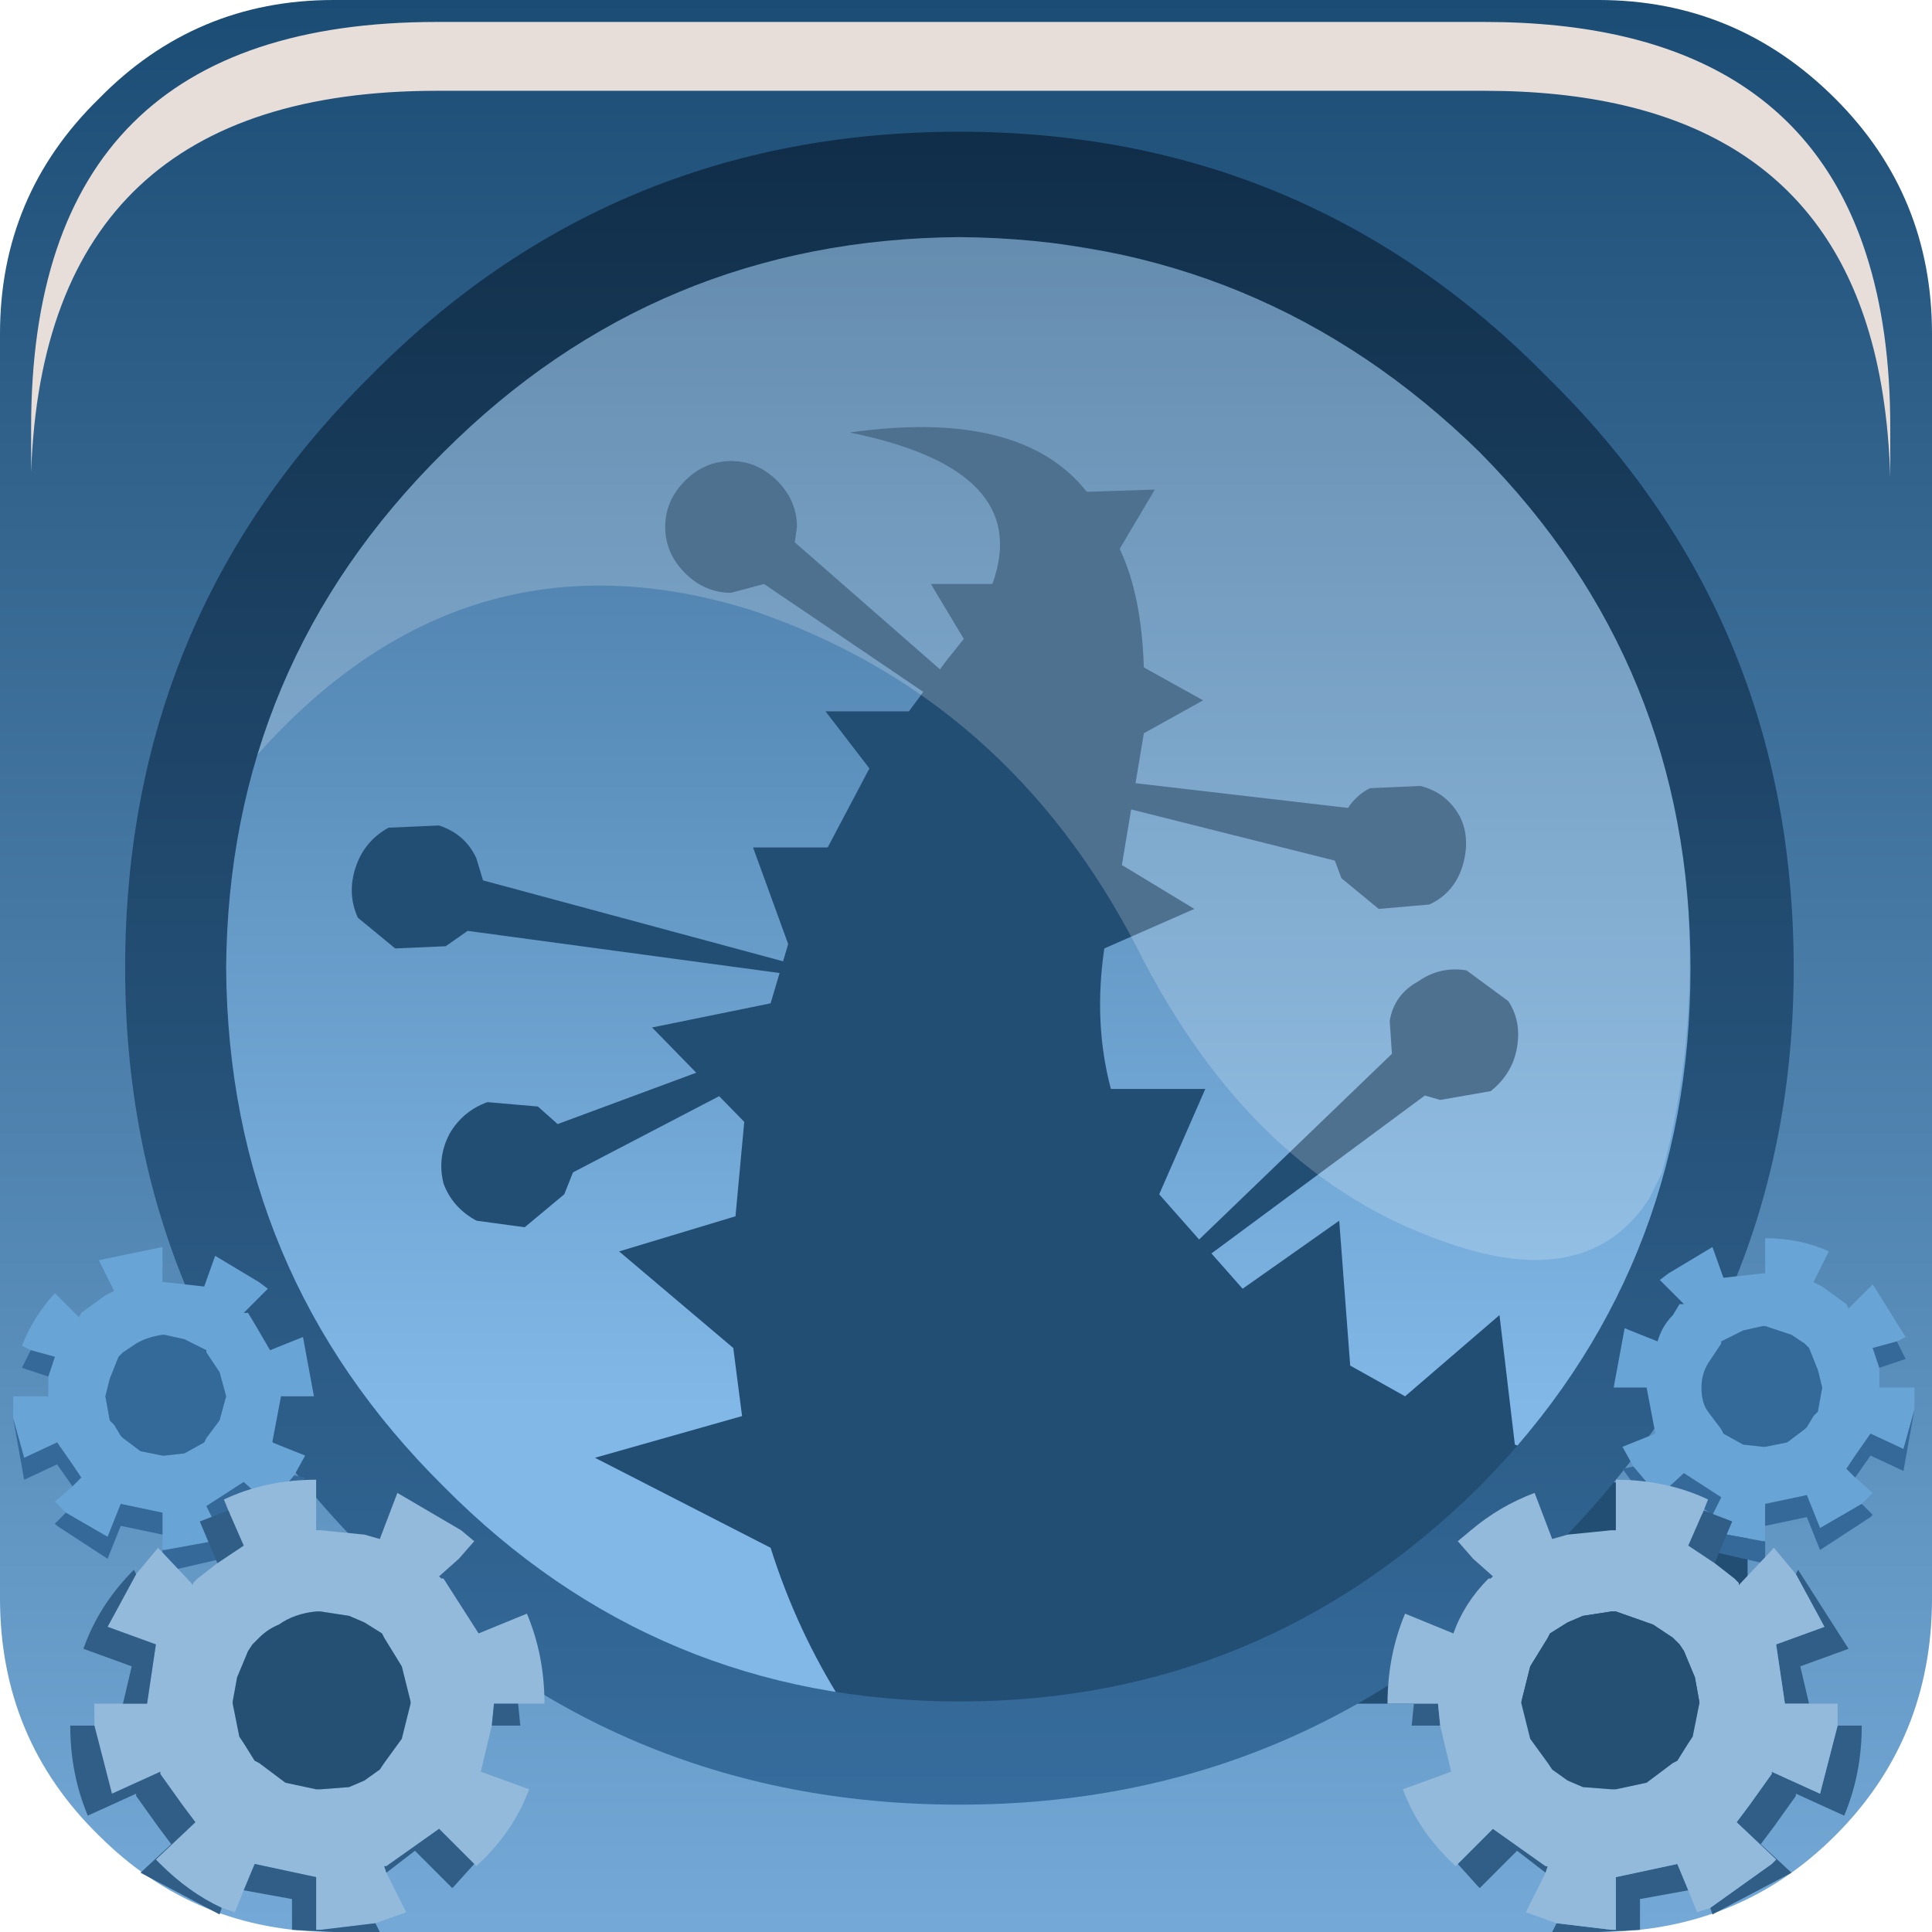 <?xml version="1.0" encoding="UTF-8" standalone="no"?>
<svg xmlns:xlink="http://www.w3.org/1999/xlink" height="66.0px" width="66.0px" xmlns="http://www.w3.org/2000/svg">
  <g transform="matrix(1.5, 0.0, 0.0, 1.5, 0.0, 0.0)">
    <use height="44.0" transform="matrix(1.0, 0.0, 0.0, 1.0, 0.0, 0.0)" width="44.0" xlink:href="#shape0"/>
    <use height="20.15" transform="matrix(1.159, 0.0, 0.0, 1.161, 5.8, 5.3)" width="28.2" xlink:href="#sprite0"/>
    <use height="41.0" transform="matrix(1.0, 0.0, 0.0, 1.0, 0.3, 3.0)" width="43.3" xlink:href="#shape2"/>
    <use height="0.0" transform="matrix(1.212, 0.0, 0.0, 1.212, 1.0, 0.95)" width="0.0" xlink:href="#sprite1"/>
    <use height="8.6" transform="matrix(1.208, 0.0, 0.0, 1.206, 0.709, 0.5)" width="35.05" xlink:href="#sprite2"/>
  </g>
  <defs>
    <g id="shape0" transform="matrix(1.0, 0.0, 0.0, 1.0, 0.0, 0.0)">
      <path d="M41.8 2.25 Q44.0 4.45 44.0 7.6 L44.0 36.4 Q44.0 39.6 41.8 41.8 39.6 44.0 36.4 44.0 L7.6 44.0 Q4.45 44.0 2.25 41.8 0.0 39.6 0.0 36.4 L0.0 7.6 Q0.0 4.45 2.25 2.25 4.45 0.0 7.6 0.0 L36.4 0.0 Q39.55 0.0 41.8 2.25" fill="url(#gradient0)" fill-rule="evenodd" stroke="none"/>
      <path d="M40.6 22.05 Q40.6 29.75 35.2 35.2 29.75 40.6 22.05 40.6 14.3 40.6 8.85 35.2 3.4 29.75 3.4 22.05 3.4 14.3 8.85 8.95 14.3 3.5 22.05 3.5 29.75 3.5 35.2 8.95 40.6 14.4 40.6 22.05" fill="url(#gradient1)" fill-rule="evenodd" stroke="none"/>
      <path d="M20.7 16.2 L21.55 15.05 21.95 14.55 21.2 13.3 22.6 13.3 Q23.55 10.7 19.35 9.85 23.25 9.3 24.75 11.2 L26.3 11.15 25.5 12.5 Q26.0 13.55 26.05 15.2 L27.4 15.95 26.05 16.7 25.55 19.7 27.2 20.7 25.15 21.6 Q24.9 23.3 25.3 24.8 L27.45 24.8 26.4 27.2 28.3 29.35 30.5 27.8 30.75 31.1 32.0 31.8 34.15 29.95 34.5 32.9 39.8 34.9 39.8 38.8 19.2 38.8 Q18.15 37.15 17.55 35.25 L13.55 33.2 16.9 32.25 16.7 30.7 14.1 28.5 16.75 27.7 16.95 25.55 14.85 23.4 17.55 22.85 17.95 21.5 17.15 19.3 18.85 19.3 19.8 17.5 18.8 16.2 20.7 16.2" fill="#234e74" fill-rule="evenodd" stroke="none"/>
      <path d="M21.2 22.45 L13.05 26.7 12.85 27.2 11.95 27.95 10.85 27.8 Q10.3 27.5 10.1 26.95 9.95 26.35 10.25 25.8 10.55 25.3 11.1 25.1 L12.25 25.2 12.7 25.6 21.2 22.45" fill="#234e74" fill-rule="evenodd" stroke="none"/>
      <path d="M19.9 22.45 L10.65 21.2 10.15 21.55 9.0 21.6 8.15 20.9 Q7.9 20.35 8.1 19.75 8.3 19.15 8.85 18.85 L10.0 18.8 Q10.6 19.0 10.85 19.55 L11.0 20.05 19.9 22.45" fill="#234e74" fill-rule="evenodd" stroke="none"/>
      <path d="M24.95 30.5 L31.7 24.0 31.65 23.25 Q31.75 22.65 32.3 22.35 32.8 22.0 33.4 22.1 L34.35 22.8 Q34.65 23.25 34.55 23.85 34.45 24.45 33.95 24.85 L32.8 25.05 32.45 24.95 24.95 30.5" fill="#234e74" fill-rule="evenodd" stroke="none"/>
      <path d="M21.25 17.3 L30.7 18.4 Q30.9 18.1 31.2 17.95 L32.35 17.9 Q32.95 18.05 33.25 18.6 33.5 19.1 33.3 19.75 33.1 20.35 32.55 20.6 L31.4 20.7 30.55 20.0 30.4 19.6 21.25 17.3" fill="#234e74" fill-rule="evenodd" stroke="none"/>
      <path d="M25.3 18.65 L17.4 13.3 16.65 13.5 Q16.05 13.5 15.6 13.05 15.15 12.6 15.15 12.0 15.15 11.4 15.6 10.95 16.05 10.5 16.65 10.5 17.25 10.5 17.7 10.95 18.15 11.4 18.15 12.0 L18.1 12.35 25.3 18.65" fill="#234e74" fill-rule="evenodd" stroke="none"/>
    </g>
    <linearGradient gradientTransform="matrix(0.0, -0.028, -0.055, 0.0, 22.6, 21.95)" gradientUnits="userSpaceOnUse" id="gradient0" spreadMethod="pad" x1="-819.2" x2="819.2">
      <stop offset="0.024" stop-color="#74a9d7"/>
      <stop offset="1.0" stop-color="#194a72"/>
    </linearGradient>
    <linearGradient gradientTransform="matrix(0.0, -0.017, -0.017, 0.0, 22.0, 18.45)" gradientUnits="userSpaceOnUse" id="gradient1" spreadMethod="pad" x1="-819.2" x2="819.2">
      <stop offset="0.012" stop-color="#81b8e7"/>
      <stop offset="1.0" stop-color="#3d6e98"/>
    </linearGradient>
    <g id="sprite0" transform="matrix(1.0, 0.0, 0.0, 1.0, 0.0, 0.0)">
      <use height="20.15" transform="matrix(1.0, 0.0, 0.0, 1.0, 0.0, 0.0)" width="28.2" xlink:href="#shape1"/>
    </g>
    <g id="shape1" transform="matrix(1.0, 0.0, 0.0, 1.0, 0.0, 0.0)">
      <path d="M27.65 18.45 L27.4 18.95 Q26.2 20.8 23.4 19.8 19.6 18.5 17.35 14.05 14.8 9.1 9.75 7.4 4.1 5.65 0.0 10.3 1.0 6.85 3.7 4.15 7.2 0.65 11.9 0.05 L14.8 0.05 18.4 0.65 Q21.55 1.65 24.05 4.15 28.2 8.3 28.2 14.25 28.2 16.45 27.65 18.45" fill="#ffffff" fill-opacity="0.196" fill-rule="evenodd" stroke="none"/>
    </g>
    <g id="shape2" transform="matrix(1.0, 0.0, 0.0, 1.0, -0.3, -3.0)">
      <path d="M40.85 22.05 Q40.85 29.9 35.25 35.4 29.75 41.1 21.85 41.1 13.9 41.1 8.4 35.4 2.85 29.9 2.85 22.05 2.85 14.1 8.4 8.6 13.9 3.0 21.85 3.0 29.75 3.0 35.25 8.6 40.85 14.1 40.85 22.05 M33.7 10.3 Q28.75 5.45 21.85 5.4 14.95 5.45 10.1 10.3 5.2 15.15 5.15 22.05 5.2 29.0 10.1 33.85 14.95 38.75 21.85 38.75 28.75 38.75 33.7 33.85 38.5 29.0 38.5 22.05 38.5 15.15 33.7 10.3" fill="url(#gradient2)" fill-rule="evenodd" stroke="none"/>
      <path d="M0.7 30.75 L0.5 30.65 Q0.75 30.0 1.25 29.45 L1.8 30.0 1.85 29.9 2.4 29.5 2.6 29.4 2.25 28.7 3.7 28.4 3.7 29.2 3.75 29.2 4.65 29.3 4.9 28.6 5.9 29.2 6.1 29.35 5.55 29.9 5.65 29.9 5.8 30.15 6.15 30.75 6.9 30.45 7.15 31.8 6.4 31.8 6.2 32.85 6.95 33.15 6.7 33.6 6.15 34.25 6.15 34.3 5.55 33.75 4.7 34.3 4.9 34.7 5.05 35.0 4.85 35.1 3.75 35.3 3.7 35.3 3.7 34.95 3.7 34.45 2.75 34.25 2.45 35.0 1.5 34.45 1.3 34.25 1.25 34.2 1.65 33.85 1.85 33.65 1.65 33.35 1.3 32.85 0.55 33.2 0.3 32.3 0.3 31.8 1.1 31.8 1.1 31.35 1.25 30.9 0.7 30.75 M2.4 31.8 L2.5 32.35 2.6 32.45 2.75 32.7 2.8 32.75 3.2 33.05 3.7 33.15 3.75 33.15 4.2 33.1 4.65 32.85 4.7 32.75 5.0 32.35 5.15 31.8 5.0 31.25 4.7 30.8 4.7 30.75 4.4 30.6 4.2 30.5 3.75 30.4 3.7 30.4 Q3.35 30.45 3.1 30.6 L2.8 30.8 2.7 30.9 2.5 31.4 2.4 31.8" fill="#68a4d6" fill-rule="evenodd" stroke="none"/>
      <path d="M0.7 30.75 L1.25 30.9 1.1 31.35 0.5 31.15 0.7 30.75 M0.3 32.3 L0.55 33.2 1.3 32.85 1.65 33.35 1.85 33.65 1.65 33.85 1.3 33.35 0.55 33.7 0.3 32.3 M1.5 34.45 L2.45 35.0 2.75 34.25 3.7 34.45 3.7 34.95 2.75 34.75 2.45 35.5 1.3 34.75 1.25 34.7 1.5 34.45 M3.7 35.3 L3.75 35.3 4.85 35.1 5.05 35.5 3.75 35.8 3.7 35.8 3.7 35.3 M4.9 34.7 L4.7 34.3 5.55 33.75 6.15 34.3 6.15 34.25 6.7 33.6 6.95 33.65 6.15 34.75 6.15 34.8 5.55 34.25 4.9 34.7" fill="#346999" fill-rule="evenodd" stroke="none"/>
      <path d="M2.4 31.8 L2.5 31.4 2.7 30.9 2.8 30.8 3.1 30.6 Q3.35 30.45 3.7 30.4 L3.75 30.4 4.2 30.5 4.4 30.6 4.7 30.75 4.7 30.8 5.0 31.25 5.15 31.8 5.0 32.35 4.7 32.75 4.65 32.85 4.2 33.1 3.75 33.15 3.7 33.15 3.2 33.05 2.8 32.75 2.75 32.7 2.6 32.45 2.5 32.35 2.4 31.8" fill="#346a99" fill-rule="evenodd" stroke="none"/>
      <path d="M5.2 34.4 L5.1 34.15 Q6.05 33.7 7.2 33.7 L7.2 34.85 7.3 34.85 8.3 34.95 8.65 35.05 9.05 34.0 10.5 34.85 10.8 35.1 10.45 35.5 10.0 35.9 10.05 35.95 10.1 35.95 10.9 37.2 12.0 36.75 Q12.4 37.7 12.4 38.8 L11.8 38.8 11.25 38.8 11.2 39.3 10.95 40.35 12.05 40.75 Q11.7 41.7 10.9 42.45 L10.85 42.5 10.8 42.45 10.0 41.65 8.8 42.5 8.75 42.5 8.8 42.65 9.25 43.55 8.55 43.8 7.3 43.95 7.2 43.95 7.2 42.75 5.8 42.45 5.55 43.05 5.35 43.55 5.05 43.45 Q4.3 43.1 3.65 42.45 L3.55 42.35 4.45 41.5 4.15 41.1 3.65 40.4 3.65 40.35 2.55 40.85 2.15 39.3 2.15 38.8 2.8 38.8 3.35 38.8 3.55 37.45 2.45 37.05 3.1 35.85 3.6 35.25 4.4 36.1 4.4 36.05 4.5 35.95 4.95 35.6 5.55 35.2 5.2 34.4 M5.3 38.75 L5.3 38.8 5.45 39.55 5.55 39.7 5.8 40.1 5.9 40.15 6.5 40.6 7.2 40.75 7.3 40.75 7.95 40.7 8.3 40.55 8.65 40.3 8.75 40.15 9.15 39.6 9.35 38.8 9.35 38.75 9.15 37.95 8.75 37.3 8.7 37.2 8.3 36.95 7.95 36.8 7.3 36.7 7.2 36.7 Q6.7 36.75 6.35 37.0 6.1 37.1 5.9 37.3 L5.75 37.45 5.65 37.6 5.4 38.2 5.3 38.75" fill="#93badb" fill-rule="evenodd" stroke="none"/>
      <path d="M5.2 34.4 L5.55 35.2 4.95 35.6 4.55 34.65 5.2 34.4 M3.1 35.85 L2.45 37.05 3.55 37.45 3.35 38.8 2.8 38.8 3.0 37.95 1.9 37.55 Q2.25 36.55 3.05 35.75 L3.1 35.85 M2.15 39.3 L2.55 40.85 3.65 40.35 3.65 40.4 4.15 41.1 4.45 41.5 3.55 42.35 3.65 42.45 Q4.3 43.1 5.05 43.45 L5.0 43.6 3.2 42.65 3.9 42.0 3.6 41.6 3.1 40.9 3.1 40.85 2.0 41.35 Q1.6 40.4 1.6 39.3 L2.15 39.3 M5.55 43.05 L5.8 42.45 7.2 42.75 7.2 43.95 7.3 43.95 8.55 43.8 8.65 44.0 7.6 44.0 6.65 43.95 6.65 43.25 5.55 43.05 M8.8 42.65 L8.75 42.5 8.8 42.5 10.0 41.65 10.8 42.45 10.35 42.95 10.3 43.0 9.45 42.15 8.8 42.65 M11.2 39.3 L11.25 38.8 11.8 38.8 11.85 39.3 11.2 39.3" fill="#315e87" fill-rule="evenodd" stroke="none"/>
      <path d="M5.3 38.75 L5.4 38.2 5.65 37.6 5.75 37.45 5.9 37.3 Q6.1 37.1 6.35 37.0 6.7 36.75 7.2 36.7 L7.3 36.7 7.95 36.8 8.3 36.95 8.7 37.2 8.75 37.3 9.15 37.95 9.35 38.75 9.35 38.8 9.15 39.6 8.75 40.15 8.65 40.3 8.3 40.55 7.95 40.7 7.3 40.75 7.2 40.75 6.5 40.6 5.9 40.15 5.8 40.1 5.55 39.7 5.45 39.55 5.3 38.8 5.3 38.75" fill="#255073" fill-rule="evenodd" stroke="none"/>
      <path d="M41.5 31.6 L41.4 31.2 41.2 30.7 41.1 30.6 40.8 30.4 40.2 30.2 40.15 30.2 39.7 30.3 39.5 30.4 39.2 30.55 39.2 30.6 38.9 31.05 Q38.75 31.3 38.75 31.6 38.75 31.95 38.9 32.15 L39.2 32.55 39.25 32.65 39.7 32.9 40.15 32.95 40.2 32.95 40.7 32.85 41.1 32.55 41.15 32.5 41.3 32.25 41.4 32.15 41.5 31.6 M37.2 33.4 L36.95 32.95 37.7 32.65 37.5 31.6 36.75 31.6 37.0 30.25 37.75 30.55 Q37.85 30.2 38.1 29.95 L38.25 29.7 38.35 29.7 37.8 29.15 38.0 29.0 39.0 28.4 39.25 29.1 40.15 29.0 40.2 29.0 40.2 28.2 Q41.0 28.2 41.65 28.5 L41.3 29.2 41.5 29.3 42.05 29.7 42.1 29.8 42.65 29.25 43.4 30.45 43.2 30.55 42.65 30.7 42.8 31.15 42.8 31.6 43.6 31.6 43.6 32.1 43.35 33.0 42.6 32.65 42.25 33.15 42.05 33.45 42.25 33.65 42.65 34.0 42.6 34.05 42.4 34.25 41.45 34.8 41.15 34.05 40.2 34.25 40.2 34.75 40.2 35.1 40.15 35.1 39.05 34.9 38.85 34.8 39.0 34.5 39.2 34.1 38.35 33.55 37.75 34.1 37.75 34.05 37.2 33.4" fill="#68a4d6" fill-rule="evenodd" stroke="none"/>
      <path d="M41.5 31.6 L41.4 32.15 41.3 32.25 41.15 32.5 41.1 32.55 40.7 32.85 40.2 32.95 40.15 32.95 39.7 32.9 39.25 32.65 39.2 32.55 38.9 32.15 Q38.75 31.95 38.75 31.6 38.75 31.3 38.9 31.05 L39.2 30.6 39.2 30.55 39.5 30.4 39.7 30.3 40.15 30.2 40.2 30.2 40.8 30.4 41.1 30.6 41.2 30.7 41.4 31.2 41.5 31.6" fill="#346a99" fill-rule="evenodd" stroke="none"/>
      <path d="M43.2 30.55 L43.4 30.95 42.8 31.15 42.65 30.7 43.2 30.55 M43.6 32.1 L43.35 33.5 42.6 33.15 42.25 33.65 42.05 33.45 42.25 33.15 42.6 32.65 43.35 33.0 43.6 32.1 M42.4 34.25 L42.65 34.5 42.6 34.55 41.45 35.3 41.15 34.55 40.2 34.75 40.2 34.25 41.15 34.05 41.45 34.8 42.4 34.25 M40.2 35.1 L40.2 35.6 40.15 35.6 38.85 35.3 39.05 34.9 40.15 35.1 40.2 35.1 M39.0 34.5 L38.35 34.05 37.75 34.6 37.75 34.55 36.95 33.45 37.2 33.4 37.75 34.05 37.75 34.1 38.35 33.55 39.2 34.1 39.0 34.5" fill="#346999" fill-rule="evenodd" stroke="none"/>
      <path d="M41.2 38.8 L40.65 38.8 40.45 37.45 41.55 37.05 40.9 35.85 40.95 35.75 42.1 37.55 41.0 37.95 41.2 38.8 M39.05 35.6 L38.45 35.2 38.8 34.4 39.45 34.65 39.05 35.6 M32.2 38.8 L32.75 38.8 32.8 39.3 32.15 39.3 32.2 38.8 M33.2 42.45 L34.0 41.65 35.2 42.5 35.25 42.5 35.2 42.65 34.55 42.15 33.7 43.0 33.65 42.95 33.2 42.45 M35.45 43.8 L36.7 43.95 36.8 43.95 36.8 42.75 38.2 42.45 38.45 43.05 37.35 43.25 37.35 43.95 36.4 44.0 35.35 44.0 35.45 43.8 M38.95 43.45 L40.35 42.45 40.45 42.35 39.55 41.5 39.85 41.1 40.35 40.4 40.35 40.35 41.45 40.85 41.85 39.3 42.4 39.3 Q42.4 40.4 42.0 41.35 L40.9 40.85 40.9 40.9 40.4 41.6 40.1 42.0 40.8 42.65 39.0 43.6 38.95 43.45" fill="#315e87" fill-rule="evenodd" stroke="none"/>
      <path d="M40.9 35.85 L41.55 37.05 40.45 37.45 40.65 38.8 41.2 38.8 41.85 38.8 41.85 39.3 41.45 40.85 40.35 40.35 40.35 40.4 39.85 41.1 39.55 41.5 40.45 42.35 40.35 42.45 38.95 43.45 38.65 43.55 38.45 43.05 38.2 42.45 36.8 42.75 36.8 43.95 36.7 43.95 35.45 43.8 34.75 43.55 35.2 42.65 35.25 42.5 35.2 42.5 34.0 41.65 33.2 42.45 33.15 42.5 33.1 42.45 Q32.3 41.7 31.95 40.75 L33.05 40.35 32.8 39.3 32.75 38.8 32.2 38.8 31.6 38.8 Q31.6 37.7 32.0 36.75 L33.1 37.2 Q33.35 36.5 33.9 35.95 L33.95 35.95 34.0 35.9 33.55 35.5 33.2 35.1 33.5 34.85 Q34.15 34.3 34.95 34.0 L35.35 35.05 35.7 34.95 36.7 34.85 36.8 34.85 36.8 33.7 Q37.95 33.7 38.9 34.15 L38.8 34.4 38.45 35.2 39.05 35.6 39.5 35.95 39.6 36.05 39.6 36.1 40.4 35.25 40.9 35.85 M38.7 38.75 L38.6 38.2 38.35 37.6 38.25 37.45 38.1 37.3 37.65 37.0 36.8 36.7 36.7 36.7 36.05 36.8 35.7 36.95 35.3 37.2 35.25 37.3 34.85 37.95 34.65 38.75 34.65 38.8 34.85 39.6 35.25 40.15 35.35 40.3 35.7 40.55 36.05 40.7 36.7 40.75 36.8 40.75 37.5 40.6 38.1 40.15 38.2 40.1 38.45 39.7 38.55 39.55 38.7 38.8 38.7 38.75" fill="#93badb" fill-rule="evenodd" stroke="none"/>
      <path d="M38.7 38.75 L38.7 38.8 38.55 39.55 38.45 39.7 38.2 40.1 38.1 40.15 37.5 40.6 36.8 40.75 36.7 40.75 36.05 40.7 35.7 40.55 35.35 40.3 35.25 40.15 34.85 39.6 34.65 38.8 34.65 38.75 34.85 37.95 35.25 37.3 35.3 37.2 35.7 36.95 36.05 36.8 36.7 36.7 36.8 36.7 37.65 37.0 38.1 37.3 38.25 37.45 38.35 37.6 38.6 38.2 38.7 38.75" fill="#255073" fill-rule="evenodd" stroke="none"/>
    </g>
    <linearGradient gradientTransform="matrix(0.0, 0.025, -0.023, 0.0, 22.1, 22.15)" gradientUnits="userSpaceOnUse" id="gradient2" spreadMethod="pad" x1="-819.2" x2="819.2">
      <stop offset="0.008" stop-color="#0f2c46"/>
      <stop offset="0.984" stop-color="#376e9f"/>
      <stop offset="1.0" stop-color="#4a8ac2"/>
    </linearGradient>
    <g id="sprite2" transform="matrix(1.0, 0.0, 0.0, 1.0, 0.2, 0.0)">
      <use height="8.6" transform="matrix(1.0, 0.0, 0.0, 1.0, -0.2, 0.0)" width="35.05" xlink:href="#shape3"/>
    </g>
    <g id="shape3" transform="matrix(1.0, 0.0, 0.0, 1.0, 0.2, 0.0)">
      <path d="M34.85 8.6 Q34.8 6.95 34.4 5.7 33.0 1.3 27.2 1.3 L7.45 1.3 Q0.05 1.3 -0.2 8.5 L-0.2 7.65 Q-0.2 0.0 7.45 0.0 L27.2 0.0 Q33.0 0.0 34.4 4.4 34.85 5.8 34.85 7.65 L34.85 8.6" fill="#e7deda" fill-rule="evenodd" stroke="none"/>
    </g>
  </defs>
</svg>
